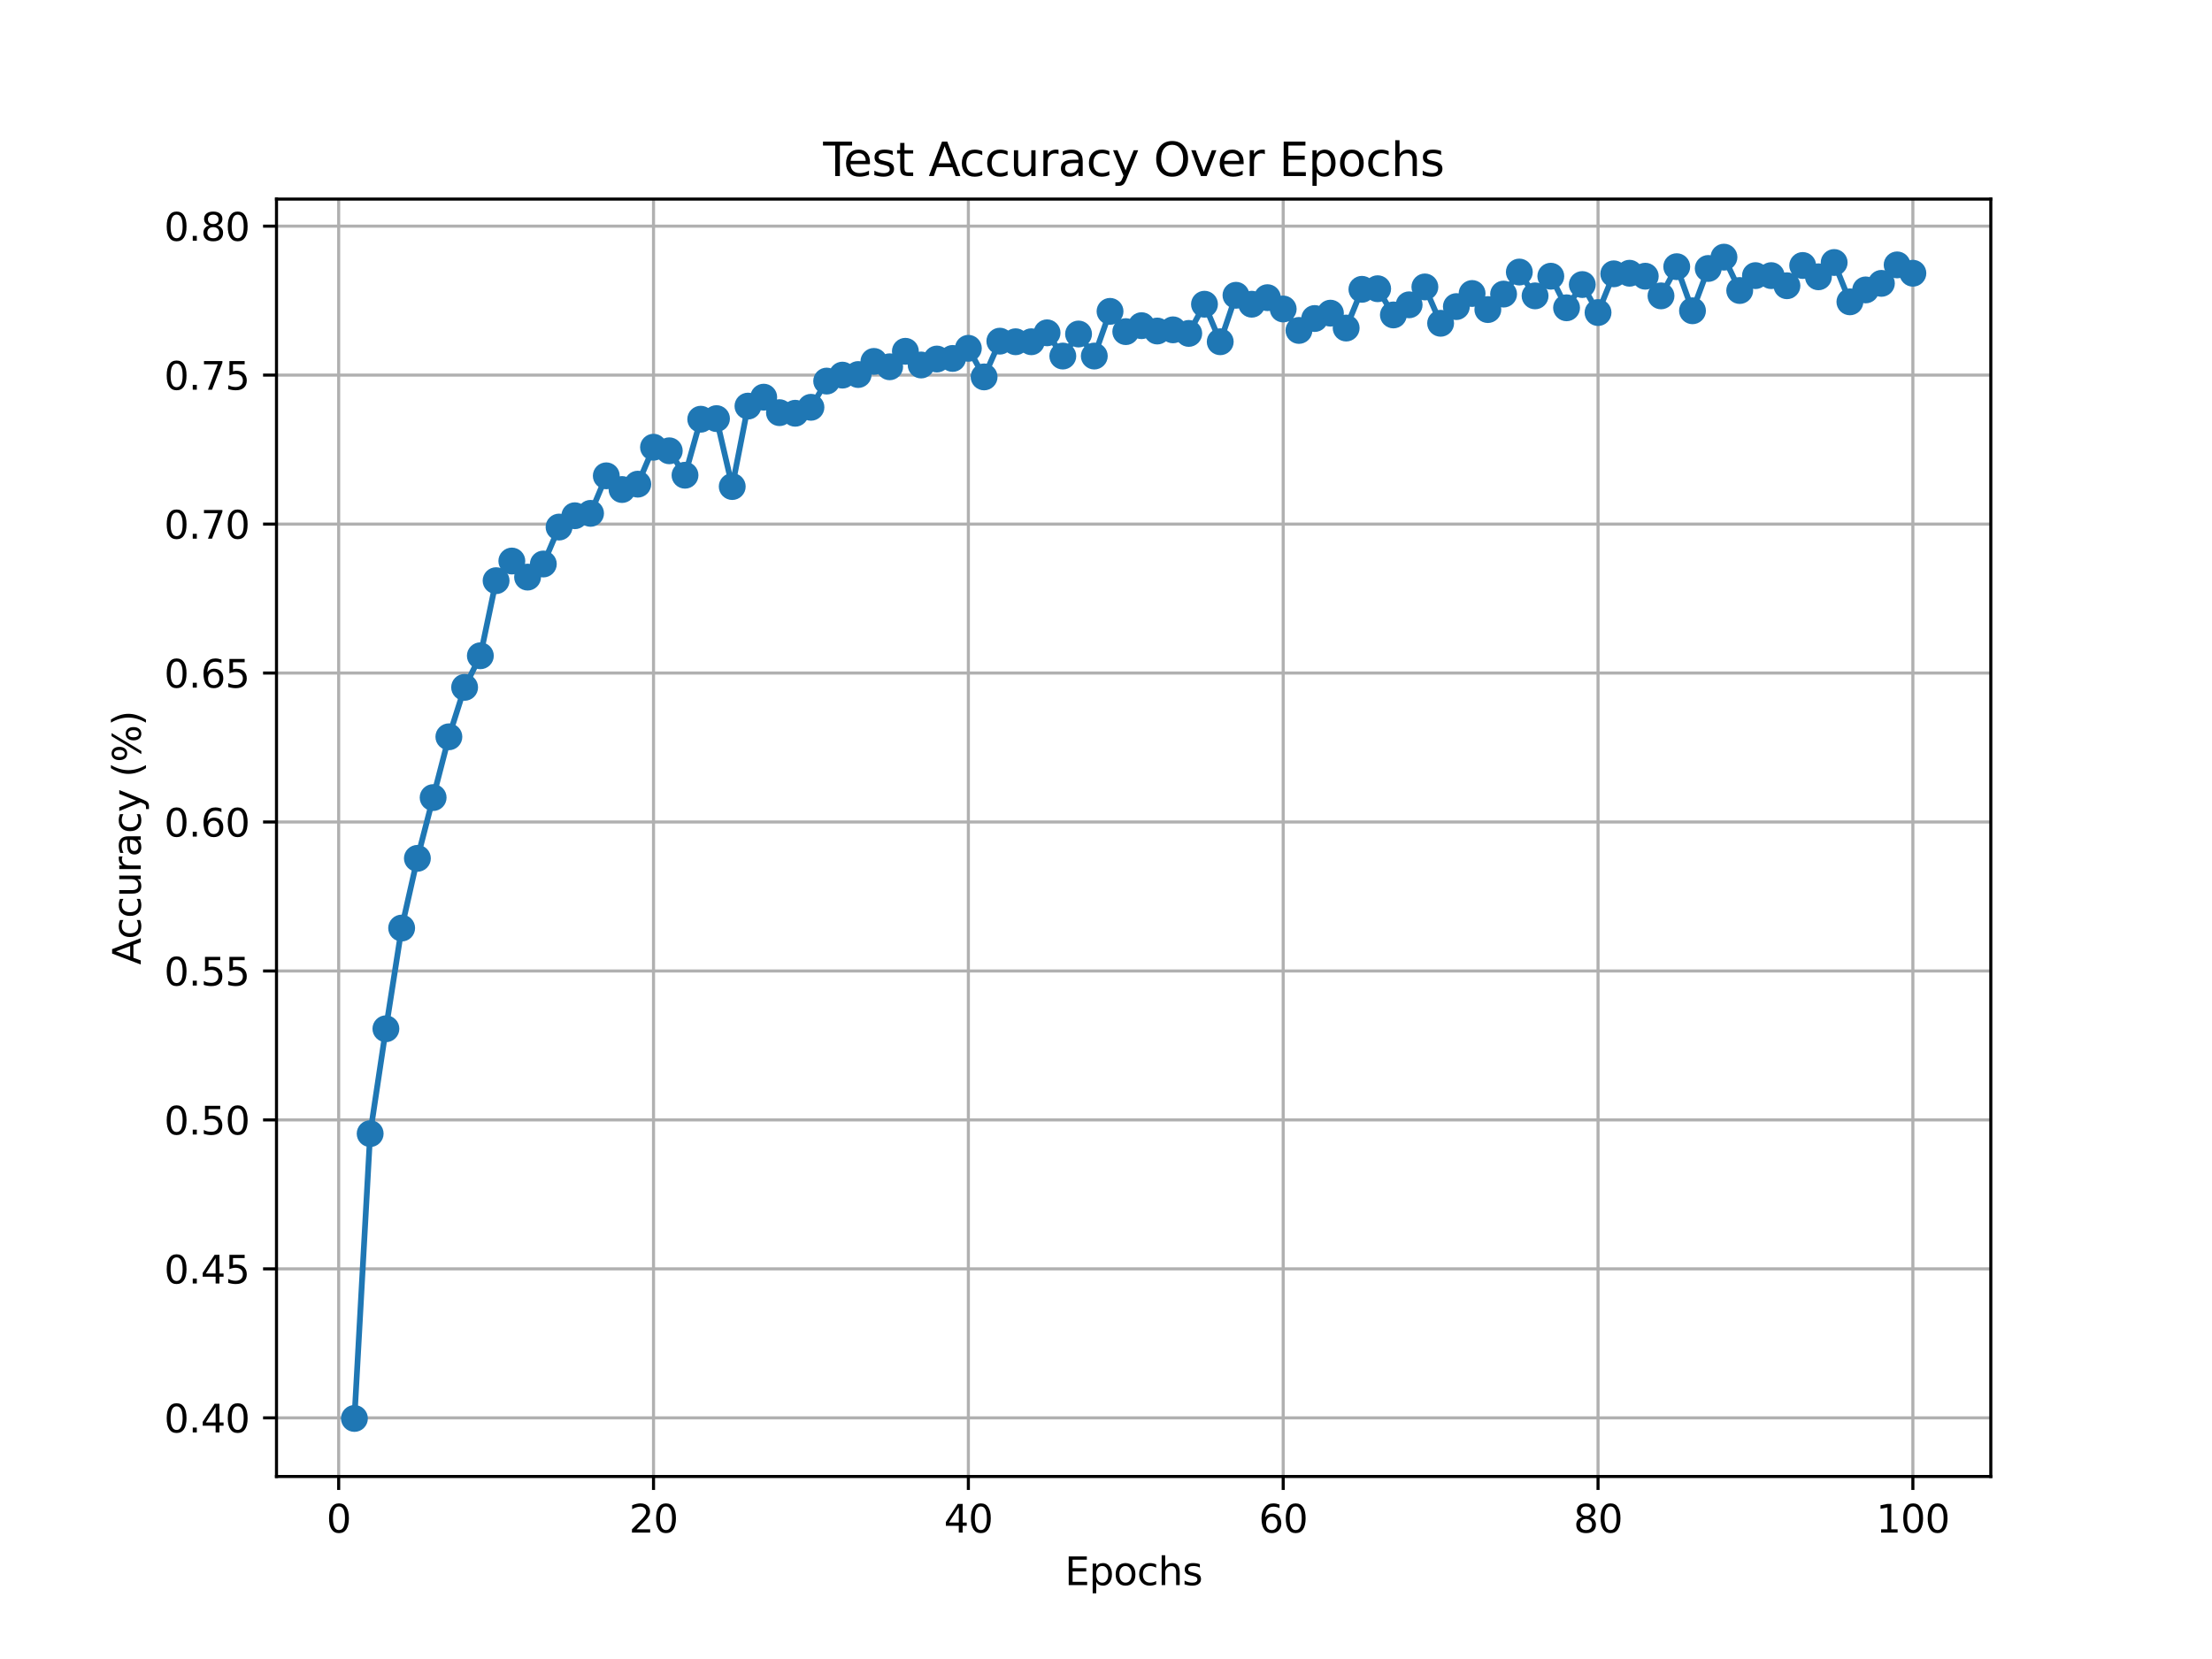 <?xml version="1.0" encoding="utf-8" standalone="no"?>
<!DOCTYPE svg PUBLIC "-//W3C//DTD SVG 1.1//EN"
  "http://www.w3.org/Graphics/SVG/1.1/DTD/svg11.dtd">
<svg xmlns:xlink="http://www.w3.org/1999/xlink" width="576pt" height="432pt" viewBox="0 0 576 432" xmlns="http://www.w3.org/2000/svg" version="1.1">
 <defs>
  <style type="text/css">*{stroke-linejoin: round; stroke-linecap: butt}</style>
 </defs>
 <g id="figure_1">
  <g id="patch_1">
   <path d="M 0 432 
L 576 432 
L 576 0 
L 0 0 
z
" style="fill: #ffffff"/>
  </g>
  <g id="axes_1">
   <g id="patch_2">
    <path d="M 72 384.48 
L 518.4 384.48 
L 518.4 51.84 
L 72 51.84 
z
" style="fill: #ffffff"/>
   </g>
   <g id="matplotlib.axis_1">
    <g id="xtick_1">
     <g id="line2d_1">
      <path d="M 88.192 384.48 
L 88.192 51.84 
" clip-path="url(#p3f817cf63b)" style="fill: none; stroke: #b0b0b0; stroke-width: 0.8; stroke-linecap: square"/>
     </g>
     <g id="line2d_2">
      <defs>
       <path id="m3e968415a8" d="M 0 0 
L 0 3.5 
" style="stroke: #000000; stroke-width: 0.8"/>
      </defs>
      <g>
       <use xlink:href="#m3e968415a8" x="88.192" y="384.48" style="stroke: #000000; stroke-width: 0.8"/>
      </g>
     </g>
     <g id="text_1">
      <!-- 0 -->
      <g transform="translate(85.01 399.078) scale(0.1 -0.1)">
       <defs>
        <path id="DejaVuSans-30" d="M 2034 4250 
Q 1547 4250 1301 3770 
Q 1056 3291 1056 2328 
Q 1056 1369 1301 889 
Q 1547 409 2034 409 
Q 2525 409 2770 889 
Q 3016 1369 3016 2328 
Q 3016 3291 2770 3770 
Q 2525 4250 2034 4250 
z
M 2034 4750 
Q 2819 4750 3233 4129 
Q 3647 3509 3647 2328 
Q 3647 1150 3233 529 
Q 2819 -91 2034 -91 
Q 1250 -91 836 529 
Q 422 1150 422 2328 
Q 422 3509 836 4129 
Q 1250 4750 2034 4750 
z
" transform="scale(0.016)"/>
       </defs>
       <use xlink:href="#DejaVuSans-30"/>
      </g>
     </g>
    </g>
    <g id="xtick_2">
     <g id="line2d_3">
      <path d="M 170.175 384.48 
L 170.175 51.84 
" clip-path="url(#p3f817cf63b)" style="fill: none; stroke: #b0b0b0; stroke-width: 0.8; stroke-linecap: square"/>
     </g>
     <g id="line2d_4">
      <g>
       <use xlink:href="#m3e968415a8" x="170.175" y="384.48" style="stroke: #000000; stroke-width: 0.8"/>
      </g>
     </g>
     <g id="text_2">
      <!-- 20 -->
      <g transform="translate(163.813 399.078) scale(0.1 -0.1)">
       <defs>
        <path id="DejaVuSans-32" d="M 1228 531 
L 3431 531 
L 3431 0 
L 469 0 
L 469 531 
Q 828 903 1448 1529 
Q 2069 2156 2228 2338 
Q 2531 2678 2651 2914 
Q 2772 3150 2772 3378 
Q 2772 3750 2511 3984 
Q 2250 4219 1831 4219 
Q 1534 4219 1204 4116 
Q 875 4013 500 3803 
L 500 4441 
Q 881 4594 1212 4672 
Q 1544 4750 1819 4750 
Q 2544 4750 2975 4387 
Q 3406 4025 3406 3419 
Q 3406 3131 3298 2873 
Q 3191 2616 2906 2266 
Q 2828 2175 2409 1742 
Q 1991 1309 1228 531 
z
" transform="scale(0.016)"/>
       </defs>
       <use xlink:href="#DejaVuSans-32"/>
       <use xlink:href="#DejaVuSans-30" x="63.623"/>
      </g>
     </g>
    </g>
    <g id="xtick_3">
     <g id="line2d_5">
      <path d="M 252.159 384.48 
L 252.159 51.84 
" clip-path="url(#p3f817cf63b)" style="fill: none; stroke: #b0b0b0; stroke-width: 0.8; stroke-linecap: square"/>
     </g>
     <g id="line2d_6">
      <g>
       <use xlink:href="#m3e968415a8" x="252.159" y="384.48" style="stroke: #000000; stroke-width: 0.8"/>
      </g>
     </g>
     <g id="text_3">
      <!-- 40 -->
      <g transform="translate(245.796 399.078) scale(0.1 -0.1)">
       <defs>
        <path id="DejaVuSans-34" d="M 2419 4116 
L 825 1625 
L 2419 1625 
L 2419 4116 
z
M 2253 4666 
L 3047 4666 
L 3047 1625 
L 3713 1625 
L 3713 1100 
L 3047 1100 
L 3047 0 
L 2419 0 
L 2419 1100 
L 313 1100 
L 313 1709 
L 2253 4666 
z
" transform="scale(0.016)"/>
       </defs>
       <use xlink:href="#DejaVuSans-34"/>
       <use xlink:href="#DejaVuSans-30" x="63.623"/>
      </g>
     </g>
    </g>
    <g id="xtick_4">
     <g id="line2d_7">
      <path d="M 334.142 384.48 
L 334.142 51.84 
" clip-path="url(#p3f817cf63b)" style="fill: none; stroke: #b0b0b0; stroke-width: 0.8; stroke-linecap: square"/>
     </g>
     <g id="line2d_8">
      <g>
       <use xlink:href="#m3e968415a8" x="334.142" y="384.48" style="stroke: #000000; stroke-width: 0.8"/>
      </g>
     </g>
     <g id="text_4">
      <!-- 60 -->
      <g transform="translate(327.78 399.078) scale(0.1 -0.1)">
       <defs>
        <path id="DejaVuSans-36" d="M 2113 2584 
Q 1688 2584 1439 2293 
Q 1191 2003 1191 1497 
Q 1191 994 1439 701 
Q 1688 409 2113 409 
Q 2538 409 2786 701 
Q 3034 994 3034 1497 
Q 3034 2003 2786 2293 
Q 2538 2584 2113 2584 
z
M 3366 4563 
L 3366 3988 
Q 3128 4100 2886 4159 
Q 2644 4219 2406 4219 
Q 1781 4219 1451 3797 
Q 1122 3375 1075 2522 
Q 1259 2794 1537 2939 
Q 1816 3084 2150 3084 
Q 2853 3084 3261 2657 
Q 3669 2231 3669 1497 
Q 3669 778 3244 343 
Q 2819 -91 2113 -91 
Q 1303 -91 875 529 
Q 447 1150 447 2328 
Q 447 3434 972 4092 
Q 1497 4750 2381 4750 
Q 2619 4750 2861 4703 
Q 3103 4656 3366 4563 
z
" transform="scale(0.016)"/>
       </defs>
       <use xlink:href="#DejaVuSans-36"/>
       <use xlink:href="#DejaVuSans-30" x="63.623"/>
      </g>
     </g>
    </g>
    <g id="xtick_5">
     <g id="line2d_9">
      <path d="M 416.126 384.48 
L 416.126 51.84 
" clip-path="url(#p3f817cf63b)" style="fill: none; stroke: #b0b0b0; stroke-width: 0.8; stroke-linecap: square"/>
     </g>
     <g id="line2d_10">
      <g>
       <use xlink:href="#m3e968415a8" x="416.126" y="384.48" style="stroke: #000000; stroke-width: 0.8"/>
      </g>
     </g>
     <g id="text_5">
      <!-- 80 -->
      <g transform="translate(409.763 399.078) scale(0.1 -0.1)">
       <defs>
        <path id="DejaVuSans-38" d="M 2034 2216 
Q 1584 2216 1326 1975 
Q 1069 1734 1069 1313 
Q 1069 891 1326 650 
Q 1584 409 2034 409 
Q 2484 409 2743 651 
Q 3003 894 3003 1313 
Q 3003 1734 2745 1975 
Q 2488 2216 2034 2216 
z
M 1403 2484 
Q 997 2584 770 2862 
Q 544 3141 544 3541 
Q 544 4100 942 4425 
Q 1341 4750 2034 4750 
Q 2731 4750 3128 4425 
Q 3525 4100 3525 3541 
Q 3525 3141 3298 2862 
Q 3072 2584 2669 2484 
Q 3125 2378 3379 2068 
Q 3634 1759 3634 1313 
Q 3634 634 3220 271 
Q 2806 -91 2034 -91 
Q 1263 -91 848 271 
Q 434 634 434 1313 
Q 434 1759 690 2068 
Q 947 2378 1403 2484 
z
M 1172 3481 
Q 1172 3119 1398 2916 
Q 1625 2713 2034 2713 
Q 2441 2713 2670 2916 
Q 2900 3119 2900 3481 
Q 2900 3844 2670 4047 
Q 2441 4250 2034 4250 
Q 1625 4250 1398 4047 
Q 1172 3844 1172 3481 
z
" transform="scale(0.016)"/>
       </defs>
       <use xlink:href="#DejaVuSans-38"/>
       <use xlink:href="#DejaVuSans-30" x="63.623"/>
      </g>
     </g>
    </g>
    <g id="xtick_6">
     <g id="line2d_11">
      <path d="M 498.109 384.48 
L 498.109 51.84 
" clip-path="url(#p3f817cf63b)" style="fill: none; stroke: #b0b0b0; stroke-width: 0.8; stroke-linecap: square"/>
     </g>
     <g id="line2d_12">
      <g>
       <use xlink:href="#m3e968415a8" x="498.109" y="384.48" style="stroke: #000000; stroke-width: 0.8"/>
      </g>
     </g>
     <g id="text_6">
      <!-- 100 -->
      <g transform="translate(488.565 399.078) scale(0.1 -0.1)">
       <defs>
        <path id="DejaVuSans-31" d="M 794 531 
L 1825 531 
L 1825 4091 
L 703 3866 
L 703 4441 
L 1819 4666 
L 2450 4666 
L 2450 531 
L 3481 531 
L 3481 0 
L 794 0 
L 794 531 
z
" transform="scale(0.016)"/>
       </defs>
       <use xlink:href="#DejaVuSans-31"/>
       <use xlink:href="#DejaVuSans-30" x="63.623"/>
       <use xlink:href="#DejaVuSans-30" x="127.246"/>
      </g>
     </g>
    </g>
    <g id="text_7">
     <!-- Epochs -->
     <g transform="translate(277.284 412.757) scale(0.1 -0.1)">
      <defs>
       <path id="DejaVuSans-45" d="M 628 4666 
L 3578 4666 
L 3578 4134 
L 1259 4134 
L 1259 2753 
L 3481 2753 
L 3481 2222 
L 1259 2222 
L 1259 531 
L 3634 531 
L 3634 0 
L 628 0 
L 628 4666 
z
" transform="scale(0.016)"/>
       <path id="DejaVuSans-70" d="M 1159 525 
L 1159 -1331 
L 581 -1331 
L 581 3500 
L 1159 3500 
L 1159 2969 
Q 1341 3281 1617 3432 
Q 1894 3584 2278 3584 
Q 2916 3584 3314 3078 
Q 3713 2572 3713 1747 
Q 3713 922 3314 415 
Q 2916 -91 2278 -91 
Q 1894 -91 1617 61 
Q 1341 213 1159 525 
z
M 3116 1747 
Q 3116 2381 2855 2742 
Q 2594 3103 2138 3103 
Q 1681 3103 1420 2742 
Q 1159 2381 1159 1747 
Q 1159 1113 1420 752 
Q 1681 391 2138 391 
Q 2594 391 2855 752 
Q 3116 1113 3116 1747 
z
" transform="scale(0.016)"/>
       <path id="DejaVuSans-6f" d="M 1959 3097 
Q 1497 3097 1228 2736 
Q 959 2375 959 1747 
Q 959 1119 1226 758 
Q 1494 397 1959 397 
Q 2419 397 2687 759 
Q 2956 1122 2956 1747 
Q 2956 2369 2687 2733 
Q 2419 3097 1959 3097 
z
M 1959 3584 
Q 2709 3584 3137 3096 
Q 3566 2609 3566 1747 
Q 3566 888 3137 398 
Q 2709 -91 1959 -91 
Q 1206 -91 779 398 
Q 353 888 353 1747 
Q 353 2609 779 3096 
Q 1206 3584 1959 3584 
z
" transform="scale(0.016)"/>
       <path id="DejaVuSans-63" d="M 3122 3366 
L 3122 2828 
Q 2878 2963 2633 3030 
Q 2388 3097 2138 3097 
Q 1578 3097 1268 2742 
Q 959 2388 959 1747 
Q 959 1106 1268 751 
Q 1578 397 2138 397 
Q 2388 397 2633 464 
Q 2878 531 3122 666 
L 3122 134 
Q 2881 22 2623 -34 
Q 2366 -91 2075 -91 
Q 1284 -91 818 406 
Q 353 903 353 1747 
Q 353 2603 823 3093 
Q 1294 3584 2113 3584 
Q 2378 3584 2631 3529 
Q 2884 3475 3122 3366 
z
" transform="scale(0.016)"/>
       <path id="DejaVuSans-68" d="M 3513 2113 
L 3513 0 
L 2938 0 
L 2938 2094 
Q 2938 2591 2744 2837 
Q 2550 3084 2163 3084 
Q 1697 3084 1428 2787 
Q 1159 2491 1159 1978 
L 1159 0 
L 581 0 
L 581 4863 
L 1159 4863 
L 1159 2956 
Q 1366 3272 1645 3428 
Q 1925 3584 2291 3584 
Q 2894 3584 3203 3211 
Q 3513 2838 3513 2113 
z
" transform="scale(0.016)"/>
       <path id="DejaVuSans-73" d="M 2834 3397 
L 2834 2853 
Q 2591 2978 2328 3040 
Q 2066 3103 1784 3103 
Q 1356 3103 1142 2972 
Q 928 2841 928 2578 
Q 928 2378 1081 2264 
Q 1234 2150 1697 2047 
L 1894 2003 
Q 2506 1872 2764 1633 
Q 3022 1394 3022 966 
Q 3022 478 2636 193 
Q 2250 -91 1575 -91 
Q 1294 -91 989 -36 
Q 684 19 347 128 
L 347 722 
Q 666 556 975 473 
Q 1284 391 1588 391 
Q 1994 391 2212 530 
Q 2431 669 2431 922 
Q 2431 1156 2273 1281 
Q 2116 1406 1581 1522 
L 1381 1569 
Q 847 1681 609 1914 
Q 372 2147 372 2553 
Q 372 3047 722 3315 
Q 1072 3584 1716 3584 
Q 2034 3584 2315 3537 
Q 2597 3491 2834 3397 
z
" transform="scale(0.016)"/>
      </defs>
      <use xlink:href="#DejaVuSans-45"/>
      <use xlink:href="#DejaVuSans-70" x="63.184"/>
      <use xlink:href="#DejaVuSans-6f" x="126.66"/>
      <use xlink:href="#DejaVuSans-63" x="187.842"/>
      <use xlink:href="#DejaVuSans-68" x="242.822"/>
      <use xlink:href="#DejaVuSans-73" x="306.201"/>
     </g>
    </g>
   </g>
   <g id="matplotlib.axis_2">
    <g id="ytick_1">
     <g id="line2d_13">
      <path d="M 72 369.205 
L 518.4 369.205 
" clip-path="url(#p3f817cf63b)" style="fill: none; stroke: #b0b0b0; stroke-width: 0.8; stroke-linecap: square"/>
     </g>
     <g id="line2d_14">
      <defs>
       <path id="m70869e7c0b" d="M 0 0 
L -3.5 0 
" style="stroke: #000000; stroke-width: 0.8"/>
      </defs>
      <g>
       <use xlink:href="#m70869e7c0b" x="72" y="369.205" style="stroke: #000000; stroke-width: 0.8"/>
      </g>
     </g>
     <g id="text_8">
      <!-- 0.40 -->
      <g transform="translate(42.734 373.004) scale(0.1 -0.1)">
       <defs>
        <path id="DejaVuSans-2e" d="M 684 794 
L 1344 794 
L 1344 0 
L 684 0 
L 684 794 
z
" transform="scale(0.016)"/>
       </defs>
       <use xlink:href="#DejaVuSans-30"/>
       <use xlink:href="#DejaVuSans-2e" x="63.623"/>
       <use xlink:href="#DejaVuSans-34" x="95.41"/>
       <use xlink:href="#DejaVuSans-30" x="159.033"/>
      </g>
     </g>
    </g>
    <g id="ytick_2">
     <g id="line2d_15">
      <path d="M 72 330.416 
L 518.4 330.416 
" clip-path="url(#p3f817cf63b)" style="fill: none; stroke: #b0b0b0; stroke-width: 0.8; stroke-linecap: square"/>
     </g>
     <g id="line2d_16">
      <g>
       <use xlink:href="#m70869e7c0b" x="72" y="330.416" style="stroke: #000000; stroke-width: 0.8"/>
      </g>
     </g>
     <g id="text_9">
      <!-- 0.45 -->
      <g transform="translate(42.734 334.215) scale(0.1 -0.1)">
       <defs>
        <path id="DejaVuSans-35" d="M 691 4666 
L 3169 4666 
L 3169 4134 
L 1269 4134 
L 1269 2991 
Q 1406 3038 1543 3061 
Q 1681 3084 1819 3084 
Q 2600 3084 3056 2656 
Q 3513 2228 3513 1497 
Q 3513 744 3044 326 
Q 2575 -91 1722 -91 
Q 1428 -91 1123 -41 
Q 819 9 494 109 
L 494 744 
Q 775 591 1075 516 
Q 1375 441 1709 441 
Q 2250 441 2565 725 
Q 2881 1009 2881 1497 
Q 2881 1984 2565 2268 
Q 2250 2553 1709 2553 
Q 1456 2553 1204 2497 
Q 953 2441 691 2322 
L 691 4666 
z
" transform="scale(0.016)"/>
       </defs>
       <use xlink:href="#DejaVuSans-30"/>
       <use xlink:href="#DejaVuSans-2e" x="63.623"/>
       <use xlink:href="#DejaVuSans-34" x="95.41"/>
       <use xlink:href="#DejaVuSans-35" x="159.033"/>
      </g>
     </g>
    </g>
    <g id="ytick_3">
     <g id="line2d_17">
      <path d="M 72 291.627 
L 518.4 291.627 
" clip-path="url(#p3f817cf63b)" style="fill: none; stroke: #b0b0b0; stroke-width: 0.8; stroke-linecap: square"/>
     </g>
     <g id="line2d_18">
      <g>
       <use xlink:href="#m70869e7c0b" x="72" y="291.627" style="stroke: #000000; stroke-width: 0.8"/>
      </g>
     </g>
     <g id="text_10">
      <!-- 0.50 -->
      <g transform="translate(42.734 295.426) scale(0.1 -0.1)">
       <use xlink:href="#DejaVuSans-30"/>
       <use xlink:href="#DejaVuSans-2e" x="63.623"/>
       <use xlink:href="#DejaVuSans-35" x="95.41"/>
       <use xlink:href="#DejaVuSans-30" x="159.033"/>
      </g>
     </g>
    </g>
    <g id="ytick_4">
     <g id="line2d_19">
      <path d="M 72 252.837 
L 518.4 252.837 
" clip-path="url(#p3f817cf63b)" style="fill: none; stroke: #b0b0b0; stroke-width: 0.8; stroke-linecap: square"/>
     </g>
     <g id="line2d_20">
      <g>
       <use xlink:href="#m70869e7c0b" x="72" y="252.837" style="stroke: #000000; stroke-width: 0.8"/>
      </g>
     </g>
     <g id="text_11">
      <!-- 0.55 -->
      <g transform="translate(42.734 256.637) scale(0.1 -0.1)">
       <use xlink:href="#DejaVuSans-30"/>
       <use xlink:href="#DejaVuSans-2e" x="63.623"/>
       <use xlink:href="#DejaVuSans-35" x="95.41"/>
       <use xlink:href="#DejaVuSans-35" x="159.033"/>
      </g>
     </g>
    </g>
    <g id="ytick_5">
     <g id="line2d_21">
      <path d="M 72 214.048 
L 518.4 214.048 
" clip-path="url(#p3f817cf63b)" style="fill: none; stroke: #b0b0b0; stroke-width: 0.8; stroke-linecap: square"/>
     </g>
     <g id="line2d_22">
      <g>
       <use xlink:href="#m70869e7c0b" x="72" y="214.048" style="stroke: #000000; stroke-width: 0.8"/>
      </g>
     </g>
     <g id="text_12">
      <!-- 0.60 -->
      <g transform="translate(42.734 217.848) scale(0.1 -0.1)">
       <use xlink:href="#DejaVuSans-30"/>
       <use xlink:href="#DejaVuSans-2e" x="63.623"/>
       <use xlink:href="#DejaVuSans-36" x="95.41"/>
       <use xlink:href="#DejaVuSans-30" x="159.033"/>
      </g>
     </g>
    </g>
    <g id="ytick_6">
     <g id="line2d_23">
      <path d="M 72 175.259 
L 518.4 175.259 
" clip-path="url(#p3f817cf63b)" style="fill: none; stroke: #b0b0b0; stroke-width: 0.8; stroke-linecap: square"/>
     </g>
     <g id="line2d_24">
      <g>
       <use xlink:href="#m70869e7c0b" x="72" y="175.259" style="stroke: #000000; stroke-width: 0.8"/>
      </g>
     </g>
     <g id="text_13">
      <!-- 0.65 -->
      <g transform="translate(42.734 179.058) scale(0.1 -0.1)">
       <use xlink:href="#DejaVuSans-30"/>
       <use xlink:href="#DejaVuSans-2e" x="63.623"/>
       <use xlink:href="#DejaVuSans-36" x="95.41"/>
       <use xlink:href="#DejaVuSans-35" x="159.033"/>
      </g>
     </g>
    </g>
    <g id="ytick_7">
     <g id="line2d_25">
      <path d="M 72 136.47 
L 518.4 136.47 
" clip-path="url(#p3f817cf63b)" style="fill: none; stroke: #b0b0b0; stroke-width: 0.8; stroke-linecap: square"/>
     </g>
     <g id="line2d_26">
      <g>
       <use xlink:href="#m70869e7c0b" x="72" y="136.47" style="stroke: #000000; stroke-width: 0.8"/>
      </g>
     </g>
     <g id="text_14">
      <!-- 0.70 -->
      <g transform="translate(42.734 140.269) scale(0.1 -0.1)">
       <defs>
        <path id="DejaVuSans-37" d="M 525 4666 
L 3525 4666 
L 3525 4397 
L 1831 0 
L 1172 0 
L 2766 4134 
L 525 4134 
L 525 4666 
z
" transform="scale(0.016)"/>
       </defs>
       <use xlink:href="#DejaVuSans-30"/>
       <use xlink:href="#DejaVuSans-2e" x="63.623"/>
       <use xlink:href="#DejaVuSans-37" x="95.41"/>
       <use xlink:href="#DejaVuSans-30" x="159.033"/>
      </g>
     </g>
    </g>
    <g id="ytick_8">
     <g id="line2d_27">
      <path d="M 72 97.681 
L 518.4 97.681 
" clip-path="url(#p3f817cf63b)" style="fill: none; stroke: #b0b0b0; stroke-width: 0.8; stroke-linecap: square"/>
     </g>
     <g id="line2d_28">
      <g>
       <use xlink:href="#m70869e7c0b" x="72" y="97.681" style="stroke: #000000; stroke-width: 0.8"/>
      </g>
     </g>
     <g id="text_15">
      <!-- 0.75 -->
      <g transform="translate(42.734 101.48) scale(0.1 -0.1)">
       <use xlink:href="#DejaVuSans-30"/>
       <use xlink:href="#DejaVuSans-2e" x="63.623"/>
       <use xlink:href="#DejaVuSans-37" x="95.41"/>
       <use xlink:href="#DejaVuSans-35" x="159.033"/>
      </g>
     </g>
    </g>
    <g id="ytick_9">
     <g id="line2d_29">
      <path d="M 72 58.892 
L 518.4 58.892 
" clip-path="url(#p3f817cf63b)" style="fill: none; stroke: #b0b0b0; stroke-width: 0.8; stroke-linecap: square"/>
     </g>
     <g id="line2d_30">
      <g>
       <use xlink:href="#m70869e7c0b" x="72" y="58.892" style="stroke: #000000; stroke-width: 0.8"/>
      </g>
     </g>
     <g id="text_16">
      <!-- 0.80 -->
      <g transform="translate(42.734 62.691) scale(0.1 -0.1)">
       <use xlink:href="#DejaVuSans-30"/>
       <use xlink:href="#DejaVuSans-2e" x="63.623"/>
       <use xlink:href="#DejaVuSans-38" x="95.41"/>
       <use xlink:href="#DejaVuSans-30" x="159.033"/>
      </g>
     </g>
    </g>
    <g id="text_17">
     <!-- Accuracy (%) -->
     <g transform="translate(36.655 251.23) rotate(-90) scale(0.1 -0.1)">
      <defs>
       <path id="DejaVuSans-41" d="M 2188 4044 
L 1331 1722 
L 3047 1722 
L 2188 4044 
z
M 1831 4666 
L 2547 4666 
L 4325 0 
L 3669 0 
L 3244 1197 
L 1141 1197 
L 716 0 
L 50 0 
L 1831 4666 
z
" transform="scale(0.016)"/>
       <path id="DejaVuSans-75" d="M 544 1381 
L 544 3500 
L 1119 3500 
L 1119 1403 
Q 1119 906 1312 657 
Q 1506 409 1894 409 
Q 2359 409 2629 706 
Q 2900 1003 2900 1516 
L 2900 3500 
L 3475 3500 
L 3475 0 
L 2900 0 
L 2900 538 
Q 2691 219 2414 64 
Q 2138 -91 1772 -91 
Q 1169 -91 856 284 
Q 544 659 544 1381 
z
M 1991 3584 
L 1991 3584 
z
" transform="scale(0.016)"/>
       <path id="DejaVuSans-72" d="M 2631 2963 
Q 2534 3019 2420 3045 
Q 2306 3072 2169 3072 
Q 1681 3072 1420 2755 
Q 1159 2438 1159 1844 
L 1159 0 
L 581 0 
L 581 3500 
L 1159 3500 
L 1159 2956 
Q 1341 3275 1631 3429 
Q 1922 3584 2338 3584 
Q 2397 3584 2469 3576 
Q 2541 3569 2628 3553 
L 2631 2963 
z
" transform="scale(0.016)"/>
       <path id="DejaVuSans-61" d="M 2194 1759 
Q 1497 1759 1228 1600 
Q 959 1441 959 1056 
Q 959 750 1161 570 
Q 1363 391 1709 391 
Q 2188 391 2477 730 
Q 2766 1069 2766 1631 
L 2766 1759 
L 2194 1759 
z
M 3341 1997 
L 3341 0 
L 2766 0 
L 2766 531 
Q 2569 213 2275 61 
Q 1981 -91 1556 -91 
Q 1019 -91 701 211 
Q 384 513 384 1019 
Q 384 1609 779 1909 
Q 1175 2209 1959 2209 
L 2766 2209 
L 2766 2266 
Q 2766 2663 2505 2880 
Q 2244 3097 1772 3097 
Q 1472 3097 1187 3025 
Q 903 2953 641 2809 
L 641 3341 
Q 956 3463 1253 3523 
Q 1550 3584 1831 3584 
Q 2591 3584 2966 3190 
Q 3341 2797 3341 1997 
z
" transform="scale(0.016)"/>
       <path id="DejaVuSans-79" d="M 2059 -325 
Q 1816 -950 1584 -1140 
Q 1353 -1331 966 -1331 
L 506 -1331 
L 506 -850 
L 844 -850 
Q 1081 -850 1212 -737 
Q 1344 -625 1503 -206 
L 1606 56 
L 191 3500 
L 800 3500 
L 1894 763 
L 2988 3500 
L 3597 3500 
L 2059 -325 
z
" transform="scale(0.016)"/>
       <path id="DejaVuSans-20" transform="scale(0.016)"/>
       <path id="DejaVuSans-28" d="M 1984 4856 
Q 1566 4138 1362 3434 
Q 1159 2731 1159 2009 
Q 1159 1288 1364 580 
Q 1569 -128 1984 -844 
L 1484 -844 
Q 1016 -109 783 600 
Q 550 1309 550 2009 
Q 550 2706 781 3412 
Q 1013 4119 1484 4856 
L 1984 4856 
z
" transform="scale(0.016)"/>
       <path id="DejaVuSans-25" d="M 4653 2053 
Q 4381 2053 4226 1822 
Q 4072 1591 4072 1178 
Q 4072 772 4226 539 
Q 4381 306 4653 306 
Q 4919 306 5073 539 
Q 5228 772 5228 1178 
Q 5228 1588 5073 1820 
Q 4919 2053 4653 2053 
z
M 4653 2450 
Q 5147 2450 5437 2106 
Q 5728 1763 5728 1178 
Q 5728 594 5436 251 
Q 5144 -91 4653 -91 
Q 4153 -91 3862 251 
Q 3572 594 3572 1178 
Q 3572 1766 3864 2108 
Q 4156 2450 4653 2450 
z
M 1428 4353 
Q 1159 4353 1004 4120 
Q 850 3888 850 3481 
Q 850 3069 1003 2837 
Q 1156 2606 1428 2606 
Q 1700 2606 1854 2837 
Q 2009 3069 2009 3481 
Q 2009 3884 1853 4118 
Q 1697 4353 1428 4353 
z
M 4250 4750 
L 4750 4750 
L 1831 -91 
L 1331 -91 
L 4250 4750 
z
M 1428 4750 
Q 1922 4750 2215 4408 
Q 2509 4066 2509 3481 
Q 2509 2891 2217 2550 
Q 1925 2209 1428 2209 
Q 931 2209 642 2551 
Q 353 2894 353 3481 
Q 353 4063 643 4406 
Q 934 4750 1428 4750 
z
" transform="scale(0.016)"/>
       <path id="DejaVuSans-29" d="M 513 4856 
L 1013 4856 
Q 1481 4119 1714 3412 
Q 1947 2706 1947 2009 
Q 1947 1309 1714 600 
Q 1481 -109 1013 -844 
L 513 -844 
Q 928 -128 1133 580 
Q 1338 1288 1338 2009 
Q 1338 2731 1133 3434 
Q 928 4138 513 4856 
z
" transform="scale(0.016)"/>
      </defs>
      <use xlink:href="#DejaVuSans-41"/>
      <use xlink:href="#DejaVuSans-63" x="66.658"/>
      <use xlink:href="#DejaVuSans-63" x="121.639"/>
      <use xlink:href="#DejaVuSans-75" x="176.619"/>
      <use xlink:href="#DejaVuSans-72" x="239.998"/>
      <use xlink:href="#DejaVuSans-61" x="281.111"/>
      <use xlink:href="#DejaVuSans-63" x="342.391"/>
      <use xlink:href="#DejaVuSans-79" x="397.371"/>
      <use xlink:href="#DejaVuSans-20" x="456.551"/>
      <use xlink:href="#DejaVuSans-28" x="488.338"/>
      <use xlink:href="#DejaVuSans-25" x="527.352"/>
      <use xlink:href="#DejaVuSans-29" x="622.371"/>
     </g>
    </g>
   </g>
   <g id="line2d_31">
    <path d="M 92.291 369.36 
L 96.39 295.195 
L 100.489 267.888 
L 104.588 241.666 
L 108.688 223.513 
L 112.787 207.687 
L 116.886 191.861 
L 120.985 178.983 
L 125.084 170.76 
L 129.183 151.21 
L 133.283 146.09 
L 137.382 150.279 
L 141.481 146.866 
L 145.58 137.246 
L 149.679 134.298 
L 153.779 133.677 
L 157.878 123.902 
L 161.977 127.471 
L 166.076 126.075 
L 170.175 116.455 
L 174.274 117.386 
L 178.374 123.747 
L 182.473 109.163 
L 186.572 109.007 
L 190.671 126.695 
L 194.77 105.749 
L 198.869 103.422 
L 202.969 107.456 
L 207.068 107.611 
L 211.167 106.059 
L 215.266 99.233 
L 219.365 97.681 
L 223.464 97.526 
L 227.564 94.112 
L 231.663 95.509 
L 235.762 91.475 
L 239.861 95.043 
L 243.96 93.492 
L 248.06 93.337 
L 252.159 90.699 
L 256.258 98.146 
L 260.357 88.837 
L 264.456 88.992 
L 268.555 88.992 
L 272.655 86.665 
L 276.754 92.716 
L 280.853 86.975 
L 284.952 92.716 
L 289.051 81.079 
L 293.15 86.355 
L 297.25 84.803 
L 301.349 86.199 
L 305.448 85.889 
L 309.547 86.82 
L 313.646 79.217 
L 317.745 88.992 
L 321.845 76.89 
L 325.944 79.217 
L 330.043 77.511 
L 334.142 80.459 
L 338.241 86.044 
L 342.34 82.941 
L 346.44 81.545 
L 350.539 85.424 
L 354.638 75.338 
L 358.737 75.183 
L 362.836 82.01 
L 366.936 79.373 
L 371.035 74.718 
L 375.134 84.182 
L 379.233 79.838 
L 383.332 76.425 
L 387.431 80.614 
L 391.531 76.58 
L 395.63 70.839 
L 399.729 77.045 
L 403.828 71.925 
L 407.927 80.148 
L 412.026 74.097 
L 416.126 81.39 
L 420.225 71.304 
L 424.324 71.149 
L 428.423 71.925 
L 432.522 77.045 
L 436.621 69.443 
L 440.721 80.924 
L 444.82 69.908 
L 448.919 66.96 
L 453.018 75.649 
L 457.117 71.77 
L 461.217 71.77 
L 465.316 74.408 
L 469.415 69.132 
L 473.514 72.08 
L 477.613 68.356 
L 481.712 78.597 
L 485.812 75.494 
L 489.911 73.787 
L 494.01 68.977 
L 498.109 71.149 
" clip-path="url(#p3f817cf63b)" style="fill: none; stroke: #1f77b4; stroke-width: 1.5; stroke-linecap: square"/>
    <defs>
     <path id="m7bdf207e7d" d="M 0 3 
C 0.796 3 1.559 2.684 2.121 2.121 
C 2.684 1.559 3 0.796 3 0 
C 3 -0.796 2.684 -1.559 2.121 -2.121 
C 1.559 -2.684 0.796 -3 0 -3 
C -0.796 -3 -1.559 -2.684 -2.121 -2.121 
C -2.684 -1.559 -3 -0.796 -3 0 
C -3 0.796 -2.684 1.559 -2.121 2.121 
C -1.559 2.684 -0.796 3 0 3 
z
" style="stroke: #1f77b4"/>
    </defs>
    <g clip-path="url(#p3f817cf63b)">
     <use xlink:href="#m7bdf207e7d" x="92.291" y="369.36" style="fill: #1f77b4; stroke: #1f77b4"/>
     <use xlink:href="#m7bdf207e7d" x="96.39" y="295.195" style="fill: #1f77b4; stroke: #1f77b4"/>
     <use xlink:href="#m7bdf207e7d" x="100.489" y="267.888" style="fill: #1f77b4; stroke: #1f77b4"/>
     <use xlink:href="#m7bdf207e7d" x="104.588" y="241.666" style="fill: #1f77b4; stroke: #1f77b4"/>
     <use xlink:href="#m7bdf207e7d" x="108.688" y="223.513" style="fill: #1f77b4; stroke: #1f77b4"/>
     <use xlink:href="#m7bdf207e7d" x="112.787" y="207.687" style="fill: #1f77b4; stroke: #1f77b4"/>
     <use xlink:href="#m7bdf207e7d" x="116.886" y="191.861" style="fill: #1f77b4; stroke: #1f77b4"/>
     <use xlink:href="#m7bdf207e7d" x="120.985" y="178.983" style="fill: #1f77b4; stroke: #1f77b4"/>
     <use xlink:href="#m7bdf207e7d" x="125.084" y="170.76" style="fill: #1f77b4; stroke: #1f77b4"/>
     <use xlink:href="#m7bdf207e7d" x="129.183" y="151.21" style="fill: #1f77b4; stroke: #1f77b4"/>
     <use xlink:href="#m7bdf207e7d" x="133.283" y="146.09" style="fill: #1f77b4; stroke: #1f77b4"/>
     <use xlink:href="#m7bdf207e7d" x="137.382" y="150.279" style="fill: #1f77b4; stroke: #1f77b4"/>
     <use xlink:href="#m7bdf207e7d" x="141.481" y="146.866" style="fill: #1f77b4; stroke: #1f77b4"/>
     <use xlink:href="#m7bdf207e7d" x="145.58" y="137.246" style="fill: #1f77b4; stroke: #1f77b4"/>
     <use xlink:href="#m7bdf207e7d" x="149.679" y="134.298" style="fill: #1f77b4; stroke: #1f77b4"/>
     <use xlink:href="#m7bdf207e7d" x="153.779" y="133.677" style="fill: #1f77b4; stroke: #1f77b4"/>
     <use xlink:href="#m7bdf207e7d" x="157.878" y="123.902" style="fill: #1f77b4; stroke: #1f77b4"/>
     <use xlink:href="#m7bdf207e7d" x="161.977" y="127.471" style="fill: #1f77b4; stroke: #1f77b4"/>
     <use xlink:href="#m7bdf207e7d" x="166.076" y="126.075" style="fill: #1f77b4; stroke: #1f77b4"/>
     <use xlink:href="#m7bdf207e7d" x="170.175" y="116.455" style="fill: #1f77b4; stroke: #1f77b4"/>
     <use xlink:href="#m7bdf207e7d" x="174.274" y="117.386" style="fill: #1f77b4; stroke: #1f77b4"/>
     <use xlink:href="#m7bdf207e7d" x="178.374" y="123.747" style="fill: #1f77b4; stroke: #1f77b4"/>
     <use xlink:href="#m7bdf207e7d" x="182.473" y="109.163" style="fill: #1f77b4; stroke: #1f77b4"/>
     <use xlink:href="#m7bdf207e7d" x="186.572" y="109.007" style="fill: #1f77b4; stroke: #1f77b4"/>
     <use xlink:href="#m7bdf207e7d" x="190.671" y="126.695" style="fill: #1f77b4; stroke: #1f77b4"/>
     <use xlink:href="#m7bdf207e7d" x="194.77" y="105.749" style="fill: #1f77b4; stroke: #1f77b4"/>
     <use xlink:href="#m7bdf207e7d" x="198.869" y="103.422" style="fill: #1f77b4; stroke: #1f77b4"/>
     <use xlink:href="#m7bdf207e7d" x="202.969" y="107.456" style="fill: #1f77b4; stroke: #1f77b4"/>
     <use xlink:href="#m7bdf207e7d" x="207.068" y="107.611" style="fill: #1f77b4; stroke: #1f77b4"/>
     <use xlink:href="#m7bdf207e7d" x="211.167" y="106.059" style="fill: #1f77b4; stroke: #1f77b4"/>
     <use xlink:href="#m7bdf207e7d" x="215.266" y="99.233" style="fill: #1f77b4; stroke: #1f77b4"/>
     <use xlink:href="#m7bdf207e7d" x="219.365" y="97.681" style="fill: #1f77b4; stroke: #1f77b4"/>
     <use xlink:href="#m7bdf207e7d" x="223.464" y="97.526" style="fill: #1f77b4; stroke: #1f77b4"/>
     <use xlink:href="#m7bdf207e7d" x="227.564" y="94.112" style="fill: #1f77b4; stroke: #1f77b4"/>
     <use xlink:href="#m7bdf207e7d" x="231.663" y="95.509" style="fill: #1f77b4; stroke: #1f77b4"/>
     <use xlink:href="#m7bdf207e7d" x="235.762" y="91.475" style="fill: #1f77b4; stroke: #1f77b4"/>
     <use xlink:href="#m7bdf207e7d" x="239.861" y="95.043" style="fill: #1f77b4; stroke: #1f77b4"/>
     <use xlink:href="#m7bdf207e7d" x="243.96" y="93.492" style="fill: #1f77b4; stroke: #1f77b4"/>
     <use xlink:href="#m7bdf207e7d" x="248.06" y="93.337" style="fill: #1f77b4; stroke: #1f77b4"/>
     <use xlink:href="#m7bdf207e7d" x="252.159" y="90.699" style="fill: #1f77b4; stroke: #1f77b4"/>
     <use xlink:href="#m7bdf207e7d" x="256.258" y="98.146" style="fill: #1f77b4; stroke: #1f77b4"/>
     <use xlink:href="#m7bdf207e7d" x="260.357" y="88.837" style="fill: #1f77b4; stroke: #1f77b4"/>
     <use xlink:href="#m7bdf207e7d" x="264.456" y="88.992" style="fill: #1f77b4; stroke: #1f77b4"/>
     <use xlink:href="#m7bdf207e7d" x="268.555" y="88.992" style="fill: #1f77b4; stroke: #1f77b4"/>
     <use xlink:href="#m7bdf207e7d" x="272.655" y="86.665" style="fill: #1f77b4; stroke: #1f77b4"/>
     <use xlink:href="#m7bdf207e7d" x="276.754" y="92.716" style="fill: #1f77b4; stroke: #1f77b4"/>
     <use xlink:href="#m7bdf207e7d" x="280.853" y="86.975" style="fill: #1f77b4; stroke: #1f77b4"/>
     <use xlink:href="#m7bdf207e7d" x="284.952" y="92.716" style="fill: #1f77b4; stroke: #1f77b4"/>
     <use xlink:href="#m7bdf207e7d" x="289.051" y="81.079" style="fill: #1f77b4; stroke: #1f77b4"/>
     <use xlink:href="#m7bdf207e7d" x="293.15" y="86.355" style="fill: #1f77b4; stroke: #1f77b4"/>
     <use xlink:href="#m7bdf207e7d" x="297.25" y="84.803" style="fill: #1f77b4; stroke: #1f77b4"/>
     <use xlink:href="#m7bdf207e7d" x="301.349" y="86.199" style="fill: #1f77b4; stroke: #1f77b4"/>
     <use xlink:href="#m7bdf207e7d" x="305.448" y="85.889" style="fill: #1f77b4; stroke: #1f77b4"/>
     <use xlink:href="#m7bdf207e7d" x="309.547" y="86.82" style="fill: #1f77b4; stroke: #1f77b4"/>
     <use xlink:href="#m7bdf207e7d" x="313.646" y="79.217" style="fill: #1f77b4; stroke: #1f77b4"/>
     <use xlink:href="#m7bdf207e7d" x="317.745" y="88.992" style="fill: #1f77b4; stroke: #1f77b4"/>
     <use xlink:href="#m7bdf207e7d" x="321.845" y="76.89" style="fill: #1f77b4; stroke: #1f77b4"/>
     <use xlink:href="#m7bdf207e7d" x="325.944" y="79.217" style="fill: #1f77b4; stroke: #1f77b4"/>
     <use xlink:href="#m7bdf207e7d" x="330.043" y="77.511" style="fill: #1f77b4; stroke: #1f77b4"/>
     <use xlink:href="#m7bdf207e7d" x="334.142" y="80.459" style="fill: #1f77b4; stroke: #1f77b4"/>
     <use xlink:href="#m7bdf207e7d" x="338.241" y="86.044" style="fill: #1f77b4; stroke: #1f77b4"/>
     <use xlink:href="#m7bdf207e7d" x="342.34" y="82.941" style="fill: #1f77b4; stroke: #1f77b4"/>
     <use xlink:href="#m7bdf207e7d" x="346.44" y="81.545" style="fill: #1f77b4; stroke: #1f77b4"/>
     <use xlink:href="#m7bdf207e7d" x="350.539" y="85.424" style="fill: #1f77b4; stroke: #1f77b4"/>
     <use xlink:href="#m7bdf207e7d" x="354.638" y="75.338" style="fill: #1f77b4; stroke: #1f77b4"/>
     <use xlink:href="#m7bdf207e7d" x="358.737" y="75.183" style="fill: #1f77b4; stroke: #1f77b4"/>
     <use xlink:href="#m7bdf207e7d" x="362.836" y="82.01" style="fill: #1f77b4; stroke: #1f77b4"/>
     <use xlink:href="#m7bdf207e7d" x="366.936" y="79.373" style="fill: #1f77b4; stroke: #1f77b4"/>
     <use xlink:href="#m7bdf207e7d" x="371.035" y="74.718" style="fill: #1f77b4; stroke: #1f77b4"/>
     <use xlink:href="#m7bdf207e7d" x="375.134" y="84.182" style="fill: #1f77b4; stroke: #1f77b4"/>
     <use xlink:href="#m7bdf207e7d" x="379.233" y="79.838" style="fill: #1f77b4; stroke: #1f77b4"/>
     <use xlink:href="#m7bdf207e7d" x="383.332" y="76.425" style="fill: #1f77b4; stroke: #1f77b4"/>
     <use xlink:href="#m7bdf207e7d" x="387.431" y="80.614" style="fill: #1f77b4; stroke: #1f77b4"/>
     <use xlink:href="#m7bdf207e7d" x="391.531" y="76.58" style="fill: #1f77b4; stroke: #1f77b4"/>
     <use xlink:href="#m7bdf207e7d" x="395.63" y="70.839" style="fill: #1f77b4; stroke: #1f77b4"/>
     <use xlink:href="#m7bdf207e7d" x="399.729" y="77.045" style="fill: #1f77b4; stroke: #1f77b4"/>
     <use xlink:href="#m7bdf207e7d" x="403.828" y="71.925" style="fill: #1f77b4; stroke: #1f77b4"/>
     <use xlink:href="#m7bdf207e7d" x="407.927" y="80.148" style="fill: #1f77b4; stroke: #1f77b4"/>
     <use xlink:href="#m7bdf207e7d" x="412.026" y="74.097" style="fill: #1f77b4; stroke: #1f77b4"/>
     <use xlink:href="#m7bdf207e7d" x="416.126" y="81.39" style="fill: #1f77b4; stroke: #1f77b4"/>
     <use xlink:href="#m7bdf207e7d" x="420.225" y="71.304" style="fill: #1f77b4; stroke: #1f77b4"/>
     <use xlink:href="#m7bdf207e7d" x="424.324" y="71.149" style="fill: #1f77b4; stroke: #1f77b4"/>
     <use xlink:href="#m7bdf207e7d" x="428.423" y="71.925" style="fill: #1f77b4; stroke: #1f77b4"/>
     <use xlink:href="#m7bdf207e7d" x="432.522" y="77.045" style="fill: #1f77b4; stroke: #1f77b4"/>
     <use xlink:href="#m7bdf207e7d" x="436.621" y="69.443" style="fill: #1f77b4; stroke: #1f77b4"/>
     <use xlink:href="#m7bdf207e7d" x="440.721" y="80.924" style="fill: #1f77b4; stroke: #1f77b4"/>
     <use xlink:href="#m7bdf207e7d" x="444.82" y="69.908" style="fill: #1f77b4; stroke: #1f77b4"/>
     <use xlink:href="#m7bdf207e7d" x="448.919" y="66.96" style="fill: #1f77b4; stroke: #1f77b4"/>
     <use xlink:href="#m7bdf207e7d" x="453.018" y="75.649" style="fill: #1f77b4; stroke: #1f77b4"/>
     <use xlink:href="#m7bdf207e7d" x="457.117" y="71.77" style="fill: #1f77b4; stroke: #1f77b4"/>
     <use xlink:href="#m7bdf207e7d" x="461.217" y="71.77" style="fill: #1f77b4; stroke: #1f77b4"/>
     <use xlink:href="#m7bdf207e7d" x="465.316" y="74.408" style="fill: #1f77b4; stroke: #1f77b4"/>
     <use xlink:href="#m7bdf207e7d" x="469.415" y="69.132" style="fill: #1f77b4; stroke: #1f77b4"/>
     <use xlink:href="#m7bdf207e7d" x="473.514" y="72.08" style="fill: #1f77b4; stroke: #1f77b4"/>
     <use xlink:href="#m7bdf207e7d" x="477.613" y="68.356" style="fill: #1f77b4; stroke: #1f77b4"/>
     <use xlink:href="#m7bdf207e7d" x="481.712" y="78.597" style="fill: #1f77b4; stroke: #1f77b4"/>
     <use xlink:href="#m7bdf207e7d" x="485.812" y="75.494" style="fill: #1f77b4; stroke: #1f77b4"/>
     <use xlink:href="#m7bdf207e7d" x="489.911" y="73.787" style="fill: #1f77b4; stroke: #1f77b4"/>
     <use xlink:href="#m7bdf207e7d" x="494.01" y="68.977" style="fill: #1f77b4; stroke: #1f77b4"/>
     <use xlink:href="#m7bdf207e7d" x="498.109" y="71.149" style="fill: #1f77b4; stroke: #1f77b4"/>
    </g>
   </g>
   <g id="patch_3">
    <path d="M 72 384.48 
L 72 51.84 
" style="fill: none; stroke: #000000; stroke-width: 0.8; stroke-linejoin: miter; stroke-linecap: square"/>
   </g>
   <g id="patch_4">
    <path d="M 518.4 384.48 
L 518.4 51.84 
" style="fill: none; stroke: #000000; stroke-width: 0.8; stroke-linejoin: miter; stroke-linecap: square"/>
   </g>
   <g id="patch_5">
    <path d="M 72 384.48 
L 518.4 384.48 
" style="fill: none; stroke: #000000; stroke-width: 0.8; stroke-linejoin: miter; stroke-linecap: square"/>
   </g>
   <g id="patch_6">
    <path d="M 72 51.84 
L 518.4 51.84 
" style="fill: none; stroke: #000000; stroke-width: 0.8; stroke-linejoin: miter; stroke-linecap: square"/>
   </g>
   <g id="text_18">
    <!-- Test Accuracy Over Epochs -->
    <g transform="translate(214.34 45.84) scale(0.12 -0.12)">
     <defs>
      <path id="DejaVuSans-54" d="M -19 4666 
L 3928 4666 
L 3928 4134 
L 2272 4134 
L 2272 0 
L 1638 0 
L 1638 4134 
L -19 4134 
L -19 4666 
z
" transform="scale(0.016)"/>
      <path id="DejaVuSans-65" d="M 3597 1894 
L 3597 1613 
L 953 1613 
Q 991 1019 1311 708 
Q 1631 397 2203 397 
Q 2534 397 2845 478 
Q 3156 559 3463 722 
L 3463 178 
Q 3153 47 2828 -22 
Q 2503 -91 2169 -91 
Q 1331 -91 842 396 
Q 353 884 353 1716 
Q 353 2575 817 3079 
Q 1281 3584 2069 3584 
Q 2775 3584 3186 3129 
Q 3597 2675 3597 1894 
z
M 3022 2063 
Q 3016 2534 2758 2815 
Q 2500 3097 2075 3097 
Q 1594 3097 1305 2825 
Q 1016 2553 972 2059 
L 3022 2063 
z
" transform="scale(0.016)"/>
      <path id="DejaVuSans-74" d="M 1172 4494 
L 1172 3500 
L 2356 3500 
L 2356 3053 
L 1172 3053 
L 1172 1153 
Q 1172 725 1289 603 
Q 1406 481 1766 481 
L 2356 481 
L 2356 0 
L 1766 0 
Q 1100 0 847 248 
Q 594 497 594 1153 
L 594 3053 
L 172 3053 
L 172 3500 
L 594 3500 
L 594 4494 
L 1172 4494 
z
" transform="scale(0.016)"/>
      <path id="DejaVuSans-4f" d="M 2522 4238 
Q 1834 4238 1429 3725 
Q 1025 3213 1025 2328 
Q 1025 1447 1429 934 
Q 1834 422 2522 422 
Q 3209 422 3611 934 
Q 4013 1447 4013 2328 
Q 4013 3213 3611 3725 
Q 3209 4238 2522 4238 
z
M 2522 4750 
Q 3503 4750 4090 4092 
Q 4678 3434 4678 2328 
Q 4678 1225 4090 567 
Q 3503 -91 2522 -91 
Q 1538 -91 948 565 
Q 359 1222 359 2328 
Q 359 3434 948 4092 
Q 1538 4750 2522 4750 
z
" transform="scale(0.016)"/>
      <path id="DejaVuSans-76" d="M 191 3500 
L 800 3500 
L 1894 563 
L 2988 3500 
L 3597 3500 
L 2284 0 
L 1503 0 
L 191 3500 
z
" transform="scale(0.016)"/>
     </defs>
     <use xlink:href="#DejaVuSans-54"/>
     <use xlink:href="#DejaVuSans-65" x="44.084"/>
     <use xlink:href="#DejaVuSans-73" x="105.607"/>
     <use xlink:href="#DejaVuSans-74" x="157.707"/>
     <use xlink:href="#DejaVuSans-20" x="196.916"/>
     <use xlink:href="#DejaVuSans-41" x="228.703"/>
     <use xlink:href="#DejaVuSans-63" x="295.361"/>
     <use xlink:href="#DejaVuSans-63" x="350.342"/>
     <use xlink:href="#DejaVuSans-75" x="405.322"/>
     <use xlink:href="#DejaVuSans-72" x="468.701"/>
     <use xlink:href="#DejaVuSans-61" x="509.814"/>
     <use xlink:href="#DejaVuSans-63" x="571.094"/>
     <use xlink:href="#DejaVuSans-79" x="626.074"/>
     <use xlink:href="#DejaVuSans-20" x="685.254"/>
     <use xlink:href="#DejaVuSans-4f" x="717.041"/>
     <use xlink:href="#DejaVuSans-76" x="795.752"/>
     <use xlink:href="#DejaVuSans-65" x="854.932"/>
     <use xlink:href="#DejaVuSans-72" x="916.455"/>
     <use xlink:href="#DejaVuSans-20" x="957.568"/>
     <use xlink:href="#DejaVuSans-45" x="989.355"/>
     <use xlink:href="#DejaVuSans-70" x="1052.539"/>
     <use xlink:href="#DejaVuSans-6f" x="1116.016"/>
     <use xlink:href="#DejaVuSans-63" x="1177.197"/>
     <use xlink:href="#DejaVuSans-68" x="1232.178"/>
     <use xlink:href="#DejaVuSans-73" x="1295.557"/>
    </g>
   </g>
  </g>
 </g>
 <defs>
  <clipPath id="p3f817cf63b">
   <rect x="72" y="51.84" width="446.4" height="332.64"/>
  </clipPath>
 </defs>
</svg>

